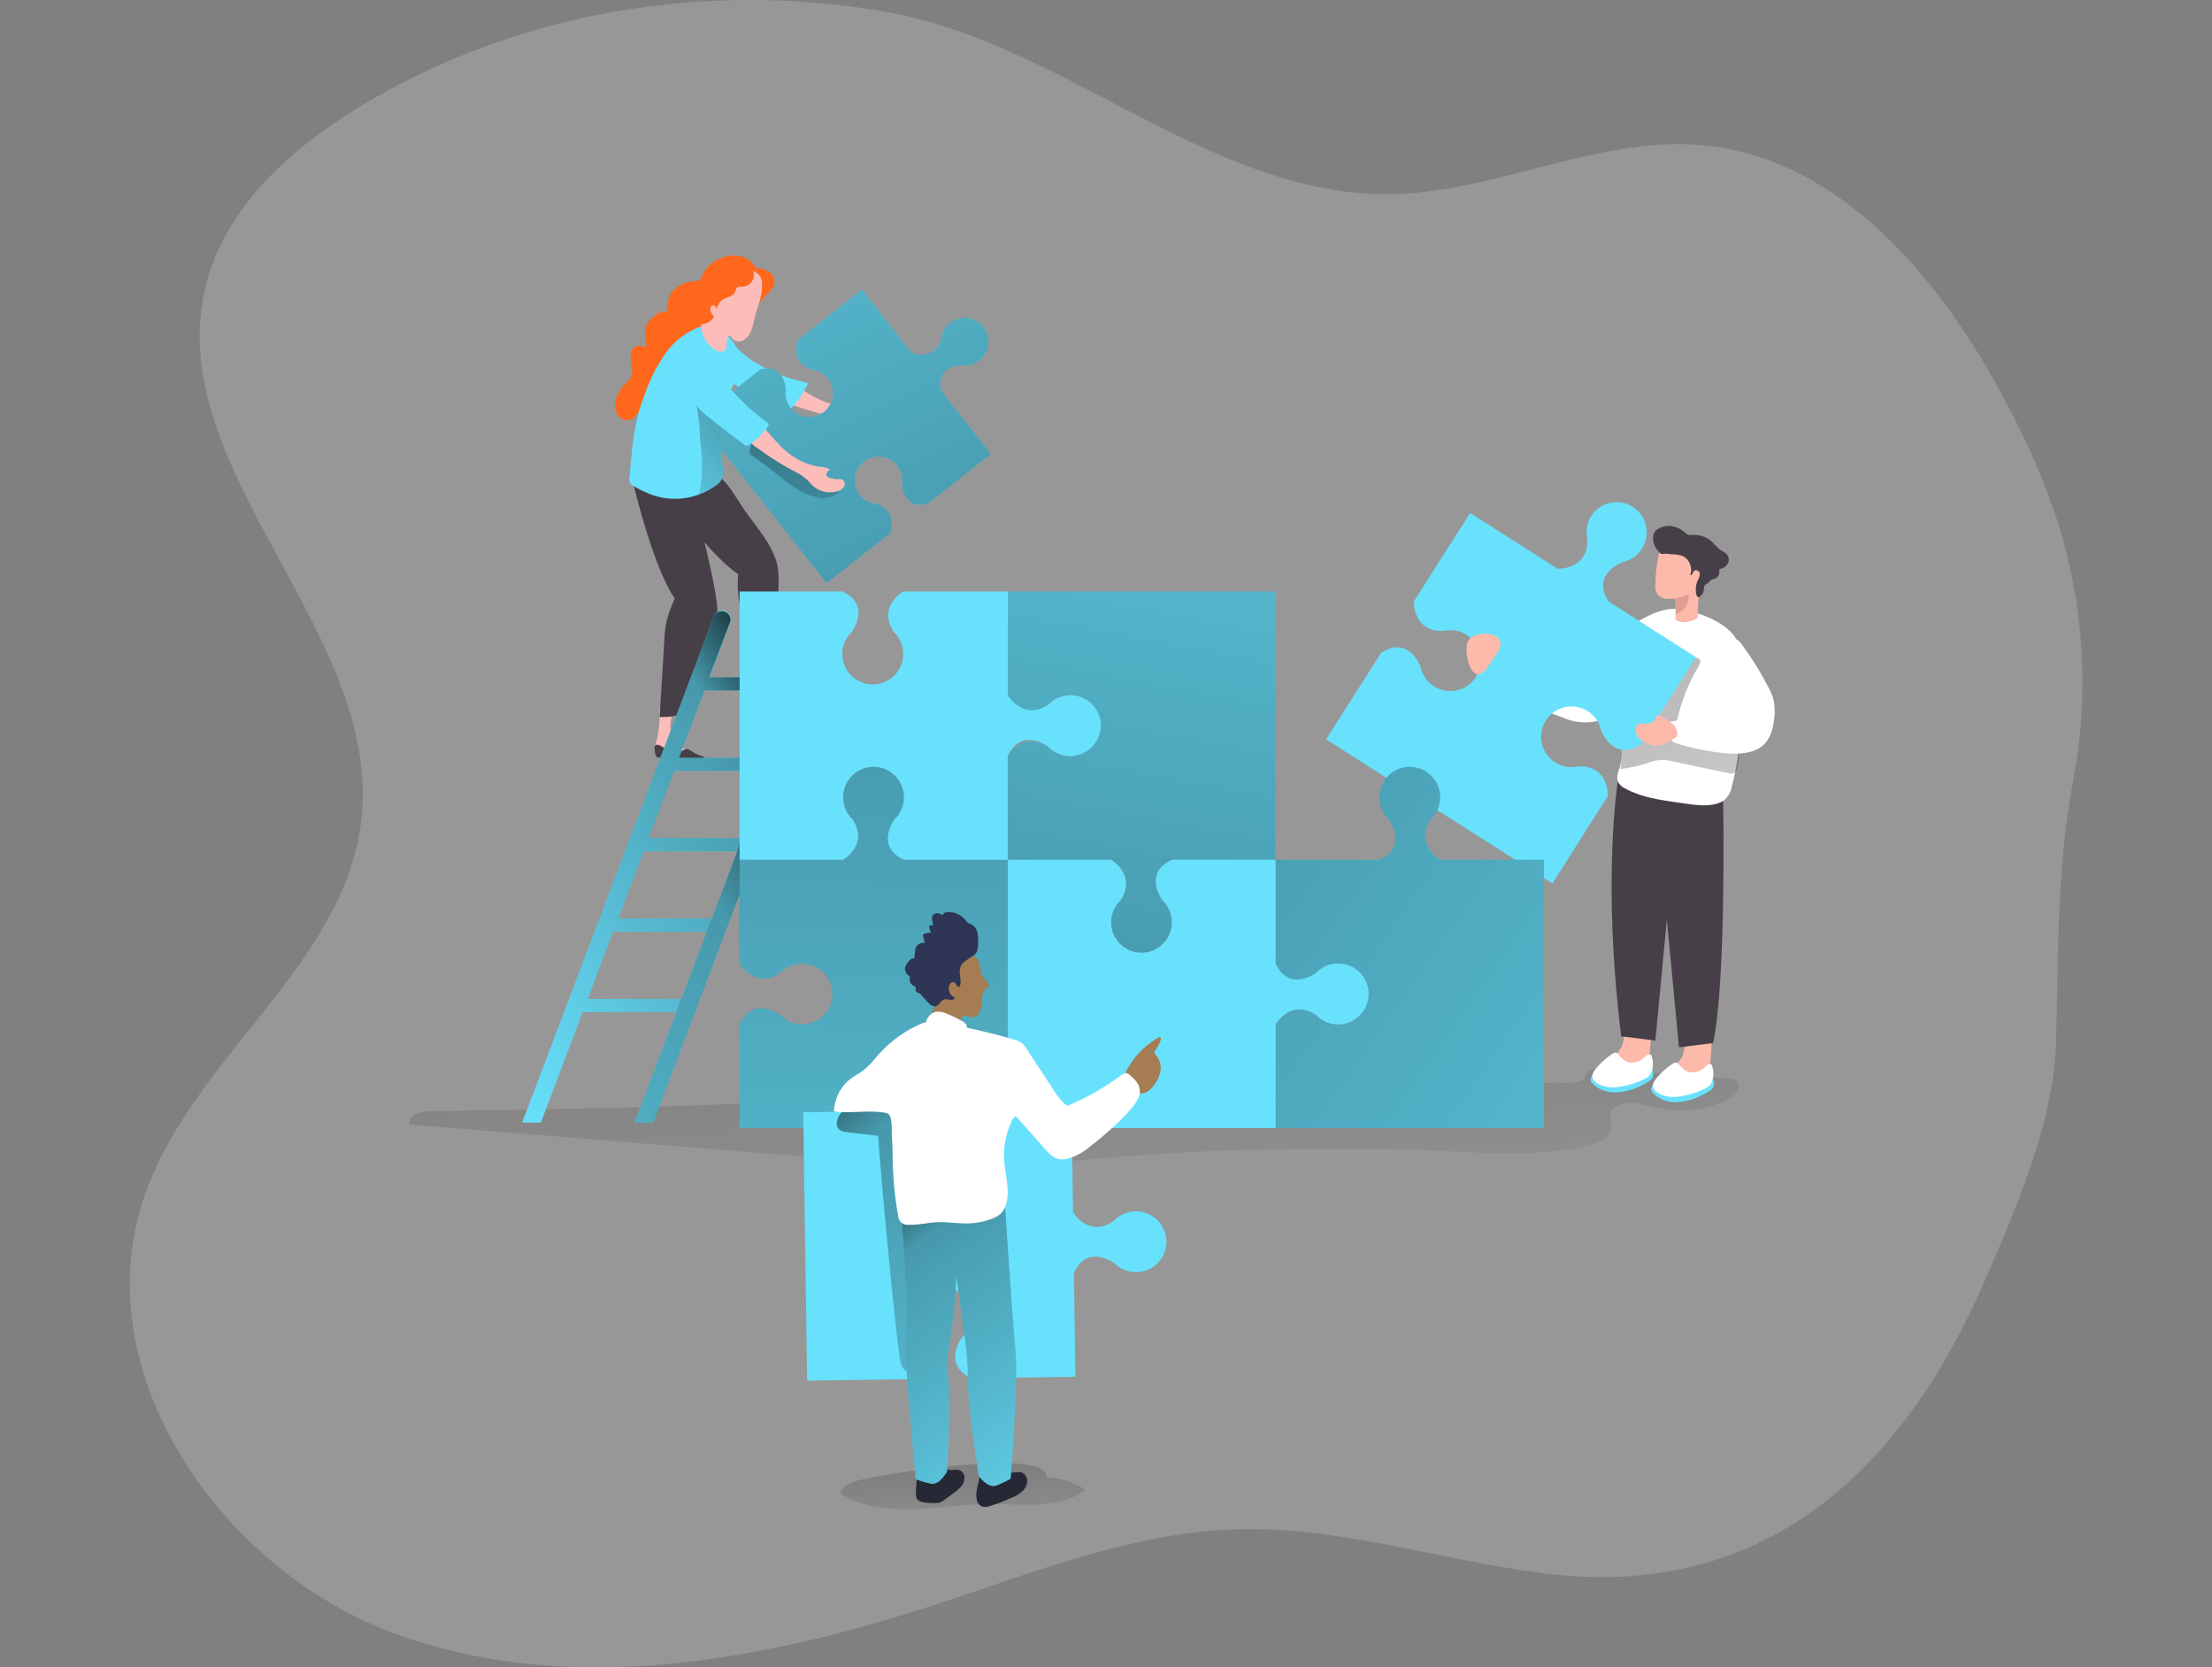 <svg width="406" height="306" viewBox="0 0 406 306" fill="none" xmlns="http://www.w3.org/2000/svg">
<rect x="0" y="0" width="406" height="306" fill="#808080" stroke="none"/>
<g clip-path="url(#clip0_74_140)">
<path opacity="0.18" d="M375.152 205.92C372.548 216.185 368.031 226.43 364.073 235.566C349.036 270.066 323.662 293.659 283.933 288.837C264.786 286.507 246.046 280.077 226.766 280.698C208.321 281.267 190.761 288.216 173.241 294.005C140.685 304.779 104.639 311.677 72.439 299.814C40.238 287.952 15.2 251.458 26.656 219.105C35.568 193.853 63.435 176.914 66.334 150.299C70.149 115.708 29.21 85.868 37.847 52.111C41.52 37.898 53.342 27.317 65.866 19.686C94.638 2.096 130.013 -3.713 163.067 2.269C194.505 7.915 220.662 34.388 252.343 35.609C272.773 36.382 292.428 24.773 312.776 26.686C337.946 29.118 356.402 51.409 368.173 73.801C371.962 80.792 375.132 88.101 377.645 95.645C382.536 111.018 383.529 127.366 380.534 143.218C377.482 159.496 377.848 174.757 377.38 191.452C377.175 196.342 376.428 201.194 375.152 205.92Z" fill="white"/>
<path d="M157.116 271.836C155.875 272.223 154.481 272.853 154.165 274.085C158.072 276.567 162.905 277.137 167.524 277.015C172.143 276.893 176.751 276.079 181.38 276.048C187.485 276.048 194.362 277.137 199.266 273.433C197.088 272.054 194.588 271.269 192.012 271.154C192.918 265.457 160.738 270.707 157.116 271.836Z" fill="url(#paint0_linear_74_140)"/>
<path d="M78.685 203.966C77.037 203.966 74.758 204.8 75.165 206.398L150.381 212.502C159.232 213.224 168.093 213.936 176.985 213.936C190.415 213.936 203.783 212.288 217.182 211.515C229.798 210.793 242.434 210.844 255.06 210.905C266.75 210.966 281.125 213.072 292.479 210.009C294.189 209.552 295.908 208.178 295.796 206.418C295.745 205.604 295.318 204.76 295.633 204.007C295.816 203.637 296.107 203.332 296.467 203.132C298.797 201.697 301.768 202.816 304.454 203.406C308.729 204.336 313.194 203.768 317.1 201.799C317.832 201.494 318.456 200.977 318.891 200.314C319.098 199.979 319.173 199.579 319.102 199.191C319.03 198.804 318.817 198.457 318.504 198.218C318.188 198.061 317.84 197.981 317.487 197.984L294.463 196.193C293.613 196.062 292.744 196.138 291.93 196.417C291.024 196.814 291.075 197.872 290.343 198.309C289.152 199.011 286.446 198.635 285.083 198.716C281.593 198.91 278.104 199.103 274.604 199.276C267.638 199.608 260.659 199.89 253.666 200.12C239.423 200.598 225.108 200.883 210.834 201.138C182.601 201.596 154.359 201.84 126.136 202.928C110.316 203.518 94.506 203.62 78.685 203.966Z" fill="url(#paint1_linear_74_140)"/>
<path d="M136.524 47.217C135.2 46.757 133.754 46.793 132.454 47.319C131.616 47.618 130.85 48.089 130.205 48.702C129.56 49.316 129.051 50.057 128.71 50.88C128.704 50.986 128.674 51.091 128.624 51.185C128.574 51.28 128.504 51.363 128.419 51.428C128.335 51.494 128.237 51.54 128.133 51.565C128.028 51.59 127.92 51.592 127.815 51.571C126.334 51.568 124.906 52.116 123.806 53.108C122.525 54.278 122.525 55.712 122.352 57.391C122.142 57.285 121.91 57.23 121.675 57.23C121.44 57.23 121.208 57.285 120.998 57.391C120.579 57.597 120.198 57.873 119.869 58.205C119.308 58.655 118.859 59.23 118.557 59.883C118.15 60.992 118.608 62.213 118.628 63.393C118.635 63.446 118.631 63.5 118.615 63.551C118.599 63.602 118.572 63.649 118.536 63.688C118.495 63.706 118.45 63.716 118.404 63.716C118.359 63.716 118.314 63.706 118.272 63.688C117.956 63.627 117.672 63.465 117.356 63.434C116.987 63.438 116.631 63.569 116.349 63.807C116.067 64.045 115.876 64.373 115.81 64.736C115.69 65.465 115.728 66.211 115.922 66.924C116.111 67.637 116.09 68.389 115.861 69.091C115.617 69.552 115.297 69.968 114.914 70.322C113.811 71.35 113.093 72.725 112.88 74.218C112.82 74.94 113.014 75.66 113.429 76.253C113.642 76.546 113.928 76.779 114.258 76.929C114.587 77.079 114.95 77.14 115.311 77.108C117 76.884 117.59 74.513 119.198 73.954C120.805 73.394 122.606 71.502 123.644 70.006C124.478 68.806 125.292 67.412 126.696 66.954C127.158 66.856 127.603 66.692 128.018 66.466C128.295 66.251 128.523 65.98 128.69 65.672C129.271 64.815 129.721 63.876 130.023 62.885C130.531 60.931 130.023 58.734 130.969 56.933C131.239 56.416 131.615 55.963 132.073 55.602C132.53 55.24 133.059 54.98 133.624 54.837C134.102 54.715 134.642 54.685 135.079 54.552C135.632 54.393 136.155 54.142 136.626 53.81C137.244 53.454 137.777 52.965 138.185 52.38C138.593 51.794 138.866 51.126 138.986 50.422C139.077 48.987 137.785 47.705 136.524 47.217Z" fill="#FF681C"/>
<path d="M140.685 49.628C141.193 49.825 141.615 50.196 141.874 50.675C142.133 51.154 142.213 51.71 142.099 52.243C141.925 52.674 141.665 53.065 141.336 53.393L139.495 55.427L138.732 52.599C138.653 52.068 138.39 51.582 137.989 51.226C137.727 51.076 137.431 50.997 137.129 50.997C136.828 50.997 136.531 51.076 136.269 51.226C135.73 51.5 135.252 51.928 134.774 52.243C134.642 52.324 134.459 52.416 134.316 52.334C134.174 52.253 134.153 51.958 134.225 51.755C135.099 49.333 138.447 48.662 140.685 49.628Z" fill="#FF681C"/>
<path d="M141.936 126.166C141.992 127.119 142.309 128.037 142.852 128.822C143.676 129.839 145.05 130.348 146.189 131.09C146.306 131.15 146.409 131.235 146.49 131.338C146.571 131.442 146.628 131.562 146.657 131.691C146.65 131.815 146.607 131.934 146.533 132.033C146.459 132.133 146.357 132.208 146.24 132.25C145.999 132.318 145.746 132.336 145.497 132.301C144.335 132.119 143.163 132.007 141.987 131.965C141.397 131.965 140.715 132.026 140.339 131.569C140.097 131.181 140.013 130.714 140.105 130.266C140.209 128.584 140.072 126.895 139.698 125.251C139.573 124.849 139.528 124.428 139.566 124.009C139.604 123.816 139.692 123.636 139.821 123.487C139.95 123.338 140.116 123.225 140.303 123.161C140.489 123.096 140.689 123.081 140.883 123.117C141.076 123.154 141.257 123.24 141.407 123.368C142.079 123.948 141.855 125.383 141.936 126.166Z" fill="#FCBDBA"/>
<path d="M123.115 132.464C122.977 133.407 123.096 134.371 123.461 135.252C124.061 136.462 125.312 137.185 126.279 138.141C126.383 138.221 126.468 138.324 126.527 138.442C126.585 138.561 126.615 138.691 126.614 138.823C126.584 138.943 126.519 139.05 126.426 139.132C126.334 139.214 126.218 139.266 126.096 139.281C125.848 139.306 125.597 139.275 125.363 139.189C124.258 138.785 123.13 138.446 121.985 138.172C121.405 138.07 120.724 137.968 120.449 137.459C120.282 137.034 120.282 136.562 120.449 136.137C120.891 134.506 121.096 132.82 121.06 131.131C121.018 130.713 121.06 130.292 121.182 129.89C121.258 129.708 121.381 129.55 121.538 129.43C121.694 129.311 121.88 129.234 122.075 129.208C122.271 129.183 122.469 129.209 122.652 129.284C122.834 129.358 122.994 129.48 123.115 129.636C123.695 130.317 123.186 131.681 123.115 132.464Z" fill="#FCBDBA"/>
<path d="M119.411 86.681C119.411 86.681 129.117 101.088 135.476 105.391C135.354 106.832 135.384 108.281 135.567 109.715C135.893 112.045 137.022 114.09 137.389 116.379L138.609 124.081C138.66 124.427 138.762 124.844 139.098 124.966C139.3 125.03 139.517 125.03 139.718 124.966L142.404 124.233C142.243 119.606 142.342 114.973 142.699 110.356C142.92 108.489 142.967 106.606 142.842 104.73C142.394 100.66 139.057 97.028 136.737 93.763C135.344 91.789 133.848 88.838 131.895 87.343C130.267 86.102 127.968 86.692 125.923 86.895C124.389 87.041 122.842 86.931 121.344 86.57C121.038 86.426 120.701 86.361 120.364 86.381C120.026 86.4 119.699 86.504 119.411 86.681Z" fill="#473F47"/>
<path d="M115.718 86.59C115.718 86.59 119.493 103.55 123.857 109.878C123.223 111.181 122.722 112.544 122.362 113.948C122.121 115.096 121.981 116.264 121.945 117.437L121.07 131.599C122.422 131.67 123.776 131.498 125.068 131.091L130.033 118.607C130.981 116.619 131.54 114.467 131.681 112.269C131.681 108.016 127.611 92.491 127.133 91.707C126.065 89.947 123.715 89.673 121.741 89.103C120.259 88.684 118.859 88.017 117.6 87.129C116.98 86.743 116.42 86.366 115.718 86.59Z" fill="#473F47"/>
<path d="M150.564 73.384C152.632 74.339 154.928 74.691 157.187 74.402C157.85 74.219 158.544 74.184 159.222 74.3C158.927 74.717 158.642 75.317 159.059 75.674C159.187 75.757 159.334 75.806 159.486 75.816C160.035 75.887 160.593 75.827 161.114 75.643C161.36 75.521 161.633 75.461 161.908 75.47C162.15 75.53 162.359 75.684 162.488 75.897C162.618 76.111 162.658 76.367 162.599 76.609C162.455 77.094 162.136 77.507 161.704 77.769C161.005 78.232 160.196 78.501 159.359 78.547C158.523 78.594 157.688 78.416 156.943 78.034C156.516 77.8 156.119 77.505 155.681 77.271C154.84 76.887 153.95 76.62 153.036 76.477C150.361 75.924 147.732 75.168 145.172 74.219C144.784 74.126 144.419 73.956 144.098 73.718C143.778 73.48 143.51 73.18 143.31 72.835C142.791 71.553 143.747 69.406 145.273 70.241C147.044 71.268 148.641 72.591 150.564 73.384Z" fill="#FCBDBA"/>
<path d="M137.928 66.079C140.949 68.054 144.319 69.436 147.858 70.149C148.01 70.149 148.193 70.251 148.234 70.403C148.25 70.507 148.225 70.613 148.163 70.698C147.44 72.153 146.527 73.504 145.446 74.717C145.33 74.871 145.181 74.996 145.009 75.083C144.84 75.133 144.663 75.147 144.488 75.126C144.313 75.106 144.144 75.049 143.991 74.961C141.706 74.046 139.467 73.028 137.277 71.909C135.327 71.054 133.59 69.779 132.19 68.175C131.491 67.343 131.078 66.309 131.01 65.225C131.01 64.024 132.108 61.867 133.624 62.457C134.306 62.722 134.906 63.566 135.425 64.044C136.217 64.773 137.053 65.453 137.928 66.079Z" fill="#68E1FD"/>
<path d="M137.928 66.079C140.949 68.054 144.319 69.436 147.858 70.149C148.01 70.149 148.193 70.251 148.234 70.403C148.25 70.507 148.225 70.613 148.163 70.698C147.44 72.153 146.527 73.504 145.446 74.717C145.33 74.871 145.181 74.996 145.009 75.083C144.84 75.133 144.663 75.147 144.488 75.126C144.313 75.106 144.144 75.049 143.991 74.961C141.706 74.046 139.467 73.028 137.277 71.909C135.327 71.054 133.59 69.779 132.19 68.175C131.491 67.343 131.078 66.309 131.01 65.225C131.01 64.024 132.108 61.867 133.624 62.457C134.306 62.722 134.906 63.566 135.425 64.044C136.217 64.773 137.053 65.453 137.928 66.079Z" fill="url(#paint2_linear_74_140)"/>
<path d="M180.516 60.016C181.059 60.701 181.384 61.534 181.447 62.407C181.51 63.279 181.309 64.151 180.869 64.907C180.43 65.664 179.773 66.27 178.984 66.648C178.195 67.026 177.311 67.157 176.446 67.025C176.446 67.025 171.634 67.137 172.723 71.675L181.879 83.334L170.22 92.491C165.682 93.579 165.57 88.767 165.57 88.767C165.695 87.903 165.557 87.022 165.176 86.237C164.795 85.452 164.186 84.799 163.43 84.363C162.674 83.927 161.805 83.728 160.934 83.791C160.064 83.855 159.232 84.177 158.547 84.718C157.862 85.258 157.355 85.992 157.09 86.824C156.826 87.655 156.818 88.547 157.065 89.384C157.313 90.221 157.806 90.964 158.481 91.518C159.155 92.072 159.981 92.411 160.85 92.491C164.99 93.854 163.383 97.883 163.383 97.883L151.724 107.039L128.029 76.955L139.576 67.799C144.114 66.71 144.225 71.522 144.225 71.522C144.117 72.236 144.188 72.965 144.432 73.644C144.676 74.323 145.084 74.931 145.621 75.413C146.158 75.896 146.806 76.237 147.507 76.407C148.209 76.576 148.941 76.569 149.639 76.385C150.337 76.202 150.978 75.847 151.505 75.355C152.032 74.862 152.428 74.246 152.658 73.562C152.888 72.878 152.945 72.147 152.822 71.436C152.7 70.725 152.403 70.055 151.958 69.487C151.586 69.021 151.125 68.634 150.6 68.351C150.076 68.068 149.499 67.894 148.905 67.839C144.805 66.486 146.413 62.417 146.413 62.417L158.184 53.128L167.341 64.797C167.341 64.797 171.41 66.405 172.733 62.264C172.82 61.397 173.165 60.576 173.723 59.907C174.281 59.237 175.027 58.75 175.864 58.508C176.701 58.266 177.592 58.281 178.421 58.549C179.25 58.818 179.979 59.329 180.516 60.016Z" fill="#68E1FD"/>
<path d="M180.516 60.016C181.059 60.701 181.384 61.534 181.447 62.407C181.51 63.279 181.309 64.151 180.869 64.907C180.43 65.664 179.773 66.27 178.984 66.648C178.195 67.026 177.311 67.157 176.446 67.025C176.446 67.025 171.634 67.137 172.723 71.675L181.879 83.334L170.22 92.491C165.682 93.579 165.57 88.767 165.57 88.767C165.695 87.903 165.557 87.022 165.176 86.237C164.795 85.452 164.186 84.799 163.43 84.363C162.674 83.927 161.805 83.728 160.934 83.791C160.064 83.855 159.232 84.177 158.547 84.718C157.862 85.258 157.355 85.992 157.09 86.824C156.826 87.655 156.818 88.547 157.065 89.384C157.313 90.221 157.806 90.964 158.481 91.518C159.155 92.072 159.981 92.411 160.85 92.491C164.99 93.854 163.383 97.883 163.383 97.883L151.724 107.039L128.029 76.955L139.576 67.799C144.114 66.71 144.225 71.522 144.225 71.522C144.117 72.236 144.188 72.965 144.432 73.644C144.676 74.323 145.084 74.931 145.621 75.413C146.158 75.896 146.806 76.237 147.507 76.407C148.209 76.576 148.941 76.569 149.639 76.385C150.337 76.202 150.978 75.847 151.505 75.355C152.032 74.862 152.428 74.246 152.658 73.562C152.888 72.878 152.945 72.147 152.822 71.436C152.7 70.725 152.403 70.055 151.958 69.487C151.586 69.021 151.125 68.634 150.6 68.351C150.076 68.068 149.499 67.894 148.905 67.839C144.805 66.486 146.413 62.417 146.413 62.417L158.184 53.128L167.341 64.797C167.341 64.797 171.41 66.405 172.733 62.264C172.82 61.397 173.165 60.576 173.723 59.907C174.281 59.237 175.027 58.75 175.864 58.508C176.701 58.266 177.592 58.281 178.421 58.549C179.25 58.818 179.979 59.329 180.516 60.016Z" fill="url(#paint3_linear_74_140)"/>
<path d="M141.987 86.549C144.48 88.584 147.074 90.772 150.126 91.301C150.714 91.432 151.321 91.445 151.913 91.338C152.506 91.232 153.071 91.008 153.575 90.68C153.749 90.576 153.891 90.426 153.985 90.247C154.078 90.067 154.12 89.865 154.104 89.663C153.992 89.164 153.382 88.991 152.883 88.9C150.552 88.581 148.313 87.777 146.311 86.539C145.569 86.014 144.865 85.436 144.205 84.81L139.25 80.394C139.19 80.321 139.114 80.261 139.028 80.221C138.941 80.18 138.847 80.16 138.752 80.16C138.548 80.16 138.426 80.394 138.335 80.577C138.028 81.202 137.795 81.861 137.643 82.541C137.49 83.284 137.643 83.385 138.284 83.813C139.566 84.681 140.8 85.593 141.987 86.549Z" fill="url(#paint4_linear_74_140)"/>
<path d="M144.287 82.826C146.011 84.334 148.127 85.322 150.391 85.674C151.064 85.683 151.727 85.84 152.334 86.132C151.917 86.447 151.469 86.987 151.785 87.404C151.886 87.52 152.016 87.608 152.161 87.658C152.668 87.874 153.218 87.972 153.769 87.943C154.041 87.901 154.319 87.922 154.582 88.004C154.689 88.066 154.782 88.148 154.856 88.246C154.931 88.344 154.985 88.456 155.016 88.575C155.047 88.694 155.055 88.819 155.038 88.94C155.021 89.062 154.98 89.18 154.918 89.286C154.653 89.717 154.229 90.027 153.738 90.151C152.939 90.403 152.087 90.436 151.271 90.246C150.455 90.056 149.705 89.651 149.099 89.072C148.743 88.726 148.448 88.33 148.081 87.994C147.381 87.39 146.601 86.886 145.762 86.498C143.349 85.216 141.036 83.754 138.843 82.124C138.497 81.927 138.195 81.663 137.953 81.346C137.712 81.03 137.537 80.668 137.439 80.282C137.297 78.898 138.813 77.098 140.054 78.339C141.499 79.804 142.669 81.483 144.287 82.826Z" fill="#FCBDBA"/>
<path d="M115.718 88.767C115.9 88.986 116.13 89.159 116.39 89.276C117.413 89.86 118.478 90.37 119.574 90.802C122.423 91.822 125.542 91.797 128.375 90.731C129.508 90.323 130.572 89.743 131.528 89.011C131.891 88.764 132.197 88.441 132.424 88.065C132.694 87.452 132.779 86.773 132.668 86.112C132.414 82.683 132.037 79.143 132.668 75.816C132.871 74.673 133.212 73.559 133.685 72.499C134.509 71.053 135.191 69.53 135.72 67.951C135.902 66.982 135.869 65.984 135.625 65.028C135.38 64.072 134.93 63.181 134.306 62.417C132.983 60.728 130.562 59.232 128.425 59.995C125.958 60.925 123.817 62.56 122.27 64.696C120.583 67.088 119.247 69.709 118.302 72.479C117.895 73.567 117.499 74.656 117.183 75.775C116.51 78.482 116.074 81.243 115.881 84.026C115.769 85.186 115.667 86.346 115.545 87.506C115.449 87.933 115.511 88.381 115.718 88.767Z" fill="#68E1FD"/>
<path d="M128.375 90.731C129.508 90.323 130.572 89.743 131.528 89.011C131.891 88.764 132.197 88.441 132.424 88.065C132.694 87.452 132.779 86.773 132.668 86.112C132.414 82.683 132.037 79.143 132.668 75.816C132.261 75.409 131.803 75.043 131.355 74.676C130.338 73.842 128.873 72.194 127.398 72.306C127.754 73.862 128.039 75.449 128.252 77.037C128.466 78.624 128.385 80.272 128.639 81.839C128.976 84.611 128.911 87.417 128.446 90.171C128.402 90.355 128.379 90.542 128.375 90.731Z" fill="url(#paint5_linear_74_140)"/>
<path d="M140.756 77.484C140.836 77.525 140.906 77.581 140.964 77.649C141.022 77.717 141.065 77.796 141.092 77.881C141.095 78.05 141.033 78.214 140.919 78.339C139.994 79.644 138.835 80.765 137.501 81.645C137.372 81.748 137.216 81.811 137.053 81.829C136.865 81.808 136.69 81.726 136.554 81.594C134.52 80.038 132.485 78.542 130.501 76.915C129.218 76.004 128.085 74.899 127.143 73.638C126.452 72.501 125.924 71.271 125.577 69.986C124.366 66.171 128.029 64.513 130.481 67.31C133.716 71.014 136.666 74.625 140.756 77.484Z" fill="#68E1FD"/>
<path d="M140.258 131.711C140.205 131.585 140.186 131.447 140.204 131.311C140.222 131.175 140.275 131.046 140.359 130.938C140.583 130.724 140.949 130.826 141.234 130.938C141.863 131.243 142.521 131.485 143.198 131.66C143.88 131.84 144.603 131.764 145.233 131.447C145.579 131.243 145.914 130.938 146.311 130.968C146.511 130.998 146.702 131.071 146.871 131.182C147.482 131.499 148.137 131.722 148.814 131.843C149.099 131.868 149.374 131.958 149.618 132.108C149.691 132.16 149.745 132.235 149.77 132.322C149.77 132.525 149.577 132.678 149.384 132.749C147.267 133.573 144.897 133.268 142.638 133.024C142.385 132.988 142.128 132.988 141.875 133.024C141.499 133.095 141.041 133.288 140.726 133.024C140.456 132.636 140.294 132.182 140.258 131.711Z" fill="#473F47"/>
<path d="M120.164 137.51C120.131 137.379 120.131 137.241 120.165 137.109C120.199 136.978 120.265 136.857 120.358 136.757C120.612 136.574 120.958 136.757 121.232 136.869C121.824 137.245 122.447 137.569 123.094 137.836C123.751 138.08 124.473 138.08 125.129 137.836C125.495 137.683 125.862 137.419 126.258 137.5C126.451 137.557 126.631 137.65 126.787 137.775C127.348 138.185 127.969 138.504 128.629 138.721C128.912 138.78 129.177 138.905 129.402 139.087C129.435 139.115 129.462 139.149 129.481 139.188C129.5 139.226 129.512 139.268 129.514 139.311C129.514 139.515 129.29 139.637 129.087 139.688C126.879 140.247 124.57 139.688 122.362 139.128C122.114 139.056 121.857 139.018 121.599 139.016C121.222 139.016 120.744 139.179 120.459 138.833C120.253 138.423 120.152 137.969 120.164 137.51Z" fill="#473F47"/>
<path d="M139.006 56.608C138.833 57.167 138.66 57.727 138.518 58.296C138.356 59.146 138.132 59.983 137.846 60.799C137.701 61.206 137.47 61.577 137.168 61.886C136.866 62.196 136.5 62.435 136.097 62.59C135.685 62.721 135.238 62.689 134.85 62.499C134.461 62.31 134.161 61.978 134.011 61.572C133.523 61.684 133.35 62.285 133.36 62.793C133.442 63.291 133.348 63.802 133.095 64.238C132.637 64.777 131.742 64.553 131.142 64.167C130.233 63.554 129.527 62.686 129.112 61.672C128.697 60.658 128.593 59.543 128.812 58.469C129.311 56.201 129.29 53.484 130.582 51.521C131.047 50.858 131.638 50.294 132.322 49.862C132.922 49.423 133.621 49.14 134.357 49.038C134.872 49.008 135.389 49.049 135.893 49.16C138.05 49.526 139.881 49.842 139.891 52.314C139.825 53.783 139.526 55.232 139.006 56.608Z" fill="#FCBDBA"/>
<path d="M136.351 52.609C136.015 52.609 135.629 52.528 135.333 52.731C135.038 52.935 135.018 53.393 134.835 53.749C134.479 54.41 133.573 54.502 132.892 54.847C132.479 55.068 132.135 55.399 131.898 55.803C131.661 56.207 131.54 56.668 131.549 57.137C131.562 56.837 131.488 56.54 131.335 56.282C131.294 56.221 131.242 56.169 131.18 56.129C131.119 56.089 131.049 56.062 130.977 56.049C130.905 56.037 130.83 56.039 130.759 56.056C130.688 56.074 130.621 56.105 130.562 56.15C130.47 56.258 130.417 56.394 130.409 56.536C130.382 56.827 130.429 57.12 130.546 57.387C130.664 57.654 130.848 57.886 131.081 58.062C130.87 58.499 130.538 58.865 130.125 59.12C129.712 59.374 129.236 59.505 128.751 59.497C128.445 59.504 128.146 59.403 127.907 59.212C127.756 59.057 127.644 58.869 127.581 58.663C127.001 57.035 127.886 55.295 128.1 53.576C128.12 52.969 128.219 52.367 128.395 51.785C128.584 51.374 128.842 50.999 129.158 50.676C130.108 49.536 131.365 48.692 132.78 48.245C134.143 47.868 136.849 48.062 137.918 49.14C138.16 49.449 138.313 49.818 138.361 50.207C138.408 50.597 138.347 50.992 138.186 51.349C138.024 51.707 137.768 52.014 137.444 52.236C137.121 52.458 136.743 52.587 136.351 52.609Z" fill="#FF681C"/>
<path d="M135.751 207.059V188.024C138.253 182.591 143.188 186.294 143.188 186.294C143.958 187.101 144.953 187.659 146.043 187.896C147.133 188.133 148.27 188.038 149.306 187.623C150.341 187.208 151.229 186.493 151.855 185.568C152.48 184.644 152.814 183.554 152.814 182.438C152.814 181.322 152.48 180.232 151.855 179.308C151.229 178.384 150.341 177.668 149.306 177.253C148.27 176.838 147.133 176.743 146.043 176.98C144.953 177.217 143.958 177.775 143.188 178.582C138.528 181.634 135.751 176.853 135.751 176.853V157.807H154.786C154.786 157.807 159.608 155.03 156.516 150.37C155.708 149.6 155.15 148.605 154.913 147.515C154.676 146.424 154.772 145.288 155.186 144.252C155.601 143.216 156.317 142.329 157.241 141.703C158.165 141.078 159.256 140.744 160.371 140.744C161.487 140.744 162.578 141.078 163.502 141.703C164.426 142.329 165.141 143.216 165.556 144.252C165.971 145.288 166.066 146.424 165.83 147.515C165.593 148.605 165.035 149.6 164.227 150.37C164.227 150.37 160.524 155.304 165.957 157.807H184.992V207.059H135.751Z" fill="url(#paint6_linear_74_140)"/>
<path d="M99.277 206.041H95.838L131.04 113.093C131.159 112.793 131.364 112.535 131.631 112.354C131.898 112.172 132.213 112.075 132.536 112.075C132.796 112.075 133.053 112.138 133.283 112.259C133.514 112.379 133.712 112.554 133.86 112.769C134.009 112.983 134.102 113.23 134.134 113.488C134.165 113.747 134.134 114.009 134.041 114.253L99.277 206.041Z" fill="#68E1FD"/>
<path d="M119.9 206.042H116.461L152.049 112.055H155.488L119.9 206.042Z" fill="#68E1FD"/>
<path d="M146.494 126.736H128.303L129.219 124.315H147.41L146.494 126.736Z" fill="#68E1FD"/>
<path d="M140.899 141.499H122.708L123.633 139.077H141.824L140.899 141.499Z" fill="#68E1FD"/>
<path d="M135.313 156.261H117.122L118.038 153.829H136.229L135.313 156.261Z" fill="#68E1FD"/>
<path d="M129.728 171.013H111.537L112.452 168.592H130.643L129.728 171.013Z" fill="#68E1FD"/>
<path d="M124.132 185.775H105.941L106.867 183.354H125.048L124.132 185.775Z" fill="#68E1FD"/>
<path d="M129.311 126.736L124.631 139.077H141.855L140.939 141.498H123.745L119.076 153.829H136.259L135.344 156.25H118.129L113.46 168.591H130.664L129.748 171.013H112.544L107.864 183.354H125.058L124.132 185.775H106.948L99.277 206.041H95.838L131.04 113.093C131.193 112.774 131.447 112.514 131.762 112.354C132.078 112.194 132.437 112.143 132.785 112.207C133.132 112.272 133.449 112.45 133.685 112.713C133.922 112.976 134.065 113.31 134.092 113.663C134.092 113.857 134.058 114.05 133.991 114.232L130.175 124.315H147.359L146.443 126.736H129.311Z" fill="url(#paint7_linear_74_140)"/>
<path d="M119.9 206.042H116.461L152.049 112.055H155.488L119.9 206.042Z" fill="url(#paint8_linear_74_140)"/>
<path d="M290.506 125.678C289.997 126.108 289.388 126.402 288.735 126.533C288.136 126.558 287.538 126.45 286.985 126.217L278.521 123.399C277.881 123.897 277.454 124.619 277.326 125.42C277.198 126.22 277.377 127.04 277.829 127.713C278.659 128.622 279.738 129.266 280.932 129.564L286.741 131.65C288.082 132.276 289.545 132.597 291.025 132.588C292.505 132.579 293.964 132.241 295.298 131.599C297.027 131.019 298.93 130.297 299.764 128.669C300.598 127.041 299.988 124.884 300.232 122.982C300.553 121.773 300.781 120.542 300.913 119.299C300.913 118.231 300.039 116.623 298.767 116.847C297.668 117.04 296.935 118.953 296.356 119.757C294.721 122.019 292.748 124.016 290.506 125.678Z" fill="white"/>
<path d="M277.463 122.921C277.374 122.692 277.239 122.484 277.066 122.311C276.98 122.223 276.871 122.163 276.752 122.138C276.632 122.113 276.508 122.123 276.394 122.168C276.283 122.236 276.194 122.335 276.136 122.452C276.079 122.569 276.055 122.7 276.069 122.829C276.077 122.875 276.076 122.922 276.065 122.968C276.055 123.013 276.035 123.056 276.008 123.094C275.947 123.155 275.835 123.094 275.743 123.094C274.787 122.911 273.81 122.768 272.834 122.667C272.729 122.646 272.62 122.653 272.52 122.689C272.419 122.725 272.33 122.788 272.262 122.87C272.194 122.953 272.15 123.052 272.134 123.158C272.118 123.264 272.132 123.372 272.172 123.47C272.278 123.794 272.44 124.097 272.65 124.366C273.149 125.18 273.332 126.248 274.126 126.777C274.611 127.061 275.175 127.178 275.733 127.113C276.293 127.113 276.842 126.98 277.402 127.011C277.772 127.09 278.157 127.047 278.5 126.889C278.629 126.793 278.73 126.666 278.796 126.52C278.862 126.374 278.89 126.214 278.877 126.055C278.818 125.552 278.64 125.071 278.358 124.651C278.043 124.101 277.748 123.511 277.463 122.921Z" fill="#FDB9A9"/>
<path d="M301.066 186.64C297.831 185.908 298.462 190.496 297.607 192.205C297.066 193.083 296.378 193.861 295.572 194.504C294.779 195.165 294.26 196.097 294.117 197.119C294.098 197.309 294.137 197.501 294.229 197.669C294.394 197.87 294.625 198.007 294.88 198.055C296.73 198.595 298.717 198.398 300.425 197.506C301.225 197.129 301.889 196.514 302.328 195.746C302.682 194.917 302.849 194.021 302.816 193.121C302.918 191.208 303.772 187.24 301.066 186.64Z" fill="#FDB9A9"/>
<path d="M298.197 196.102C298.197 196.102 288.98 196.498 292.886 199.388C296.793 202.277 302.623 198.686 303.192 198.024C303.762 197.363 303.294 196.234 303.294 196.234L298.197 196.102Z" fill="#68E1FD"/>
<path d="M302.785 197.373C301.972 198.391 297.638 199.724 295.715 199.581C293.792 199.439 292.072 198.564 292.266 197.312C292.459 196.061 295.837 193.182 296.478 193.192C297.119 193.202 297.617 194.677 298.899 194.983C299.472 195.078 300.059 195.025 300.606 194.829C301.153 194.633 301.64 194.301 302.022 193.863C302.137 193.711 302.299 193.6 302.484 193.551C302.668 193.501 302.864 193.514 303.04 193.589C303.308 194.193 303.425 194.853 303.381 195.512C303.336 196.172 303.132 196.811 302.785 197.373Z" fill="white"/>
<path d="M312.186 188.451C308.951 187.698 309.582 192.297 308.727 193.996C308.186 194.877 307.498 195.658 306.692 196.305C305.9 196.962 305.381 197.891 305.237 198.91C305.221 199.103 305.259 199.297 305.349 199.469C305.517 199.667 305.746 199.804 306 199.856C307.851 200.392 309.836 200.195 311.545 199.307C312.344 198.922 313.007 198.305 313.448 197.536C313.801 196.711 313.967 195.818 313.936 194.922C314.038 192.989 314.892 189.031 312.186 188.451Z" fill="#FDB9A9"/>
<path d="M309.317 197.872C309.317 197.872 300.1 198.258 304.006 201.168C307.913 204.078 313.743 200.456 314.312 199.795C314.882 199.133 314.414 198.004 314.414 198.004L309.317 197.872Z" fill="#68E1FD"/>
<path d="M313.906 199.123C313.092 200.141 308.758 201.484 306.835 201.341C304.912 201.199 303.192 200.324 303.386 199.072C303.579 197.821 306.957 194.942 307.598 195.003C308.239 195.064 308.737 196.488 310.019 196.783C310.591 196.881 311.178 196.83 311.725 196.635C312.272 196.441 312.76 196.11 313.142 195.674C313.256 195.52 313.418 195.409 313.603 195.359C313.788 195.309 313.984 195.323 314.16 195.4C314.418 195.996 314.529 196.645 314.485 197.292C314.441 197.94 314.242 198.568 313.906 199.123Z" fill="white"/>
<path d="M303.833 146.606L308.167 192.225L314.414 191.452C316.886 180.322 316.276 147.023 316.276 147.023L303.833 146.606Z" fill="#473F47"/>
<path d="M308.167 145.375L303.833 190.984L297.566 190.211C293.995 161.358 296.946 143.411 296.946 143.411L308.167 145.375Z" fill="#473F47"/>
<path d="M297.515 128.883C297.434 128.049 297.21 127.214 297.129 126.36C296.925 124.641 296.956 122.902 297.22 121.191C297.515 119.366 298.066 117.592 298.858 115.921C299.571 114.477 300.893 113.887 302.338 113.134C303.567 112.473 304.898 112.022 306.275 111.801C307.244 111.712 308.221 111.767 309.175 111.964C312.125 112.523 316.001 113.998 318.016 116.369C319.532 118.109 319.705 120.611 319.755 122.921C319.817 126.105 319.756 129.29 319.552 132.474C319.552 132.932 319.501 133.39 319.46 133.858C319.296 137.401 318.761 140.916 317.863 144.347C317.695 145.419 317.114 146.383 316.246 147.033C313.936 148.376 310.416 147.633 307.923 147.287C304.617 146.819 301.229 146.331 298.299 144.724C297.691 144.463 297.199 143.989 296.915 143.391C296.769 142.638 296.865 141.858 297.19 141.163C298.207 137.907 297.414 134.478 297.414 131.152C297.414 130.551 297.485 129.941 297.485 129.33C297.515 129.188 297.515 129.035 297.515 128.883Z" fill="white"/>
<path d="M307.893 134.773C308.677 135.261 309.542 135.606 310.446 135.791C313.142 136.574 315.91 136.991 318.586 137.826C318.768 137.861 318.936 137.945 319.074 138.07C319.183 138.239 319.233 138.439 319.216 138.639C319.229 139.423 319.112 140.203 318.87 140.949C318.792 141.321 318.578 141.651 318.27 141.875C317.879 142.017 317.45 142.017 317.059 141.875L306.977 139.738C306.256 139.554 305.514 139.465 304.769 139.474C303.888 139.576 303.022 139.792 302.195 140.115C300.649 140.61 299.058 140.951 297.444 141.132C297.53 139.208 297.765 137.293 298.146 135.404C298.294 134.846 298.506 134.307 298.777 133.797C299.102 133.293 299.485 132.829 299.916 132.413C301.544 130.714 302.674 128.588 304.322 126.889C305.187 125.993 306.265 125.424 307.028 124.467C307.333 124.081 309.978 120.754 309.724 120.398C310.233 121.028 311.494 120.398 311.952 121.049C312.237 121.456 311.952 122.005 311.688 122.422C309.738 125.687 308.378 129.268 307.669 133.003C307.465 133.868 307.16 134.173 307.893 134.773Z" fill="url(#paint9_linear_74_140)"/>
<path d="M299.672 93.01C300.608 93.611 301.342 94.477 301.782 95.498C302.222 96.519 302.348 97.648 302.142 98.741C301.937 99.833 301.41 100.84 300.629 101.631C299.849 102.423 298.849 102.963 297.76 103.184C297.76 103.184 291.981 105.361 295.226 110.387L311.281 120.611L301.107 136.666C296.081 139.911 293.904 134.132 293.904 134.132C293.685 133.041 293.145 132.041 292.353 131.259C291.561 130.478 290.553 129.951 289.459 129.748C288.365 129.544 287.235 129.672 286.215 130.115C285.194 130.559 284.33 131.298 283.733 132.237C283.135 133.176 282.833 134.272 282.864 135.384C282.895 136.496 283.258 137.574 283.907 138.478C284.555 139.382 285.46 140.072 286.503 140.458C287.547 140.843 288.682 140.908 289.763 140.644C295.359 140.532 295.114 146.097 295.114 146.097L284.94 162.151L243.39 135.699L253.513 119.787C258.539 116.552 260.716 122.321 260.716 122.321C260.932 123.416 261.471 124.421 262.263 125.207C263.055 125.993 264.065 126.524 265.162 126.731C266.258 126.937 267.392 126.811 268.416 126.368C269.44 125.924 270.308 125.184 270.908 124.243C271.507 123.301 271.811 122.202 271.78 121.086C271.749 119.971 271.384 118.89 270.733 117.983C270.082 117.077 269.174 116.386 268.127 116.001C267.08 115.615 265.941 115.552 264.857 115.819C259.262 115.931 259.516 110.366 259.516 110.366L269.832 94.149L285.897 104.384C285.897 104.384 291.462 104.628 291.35 99.033C291.172 98.298 291.144 97.534 291.266 96.788C291.388 96.042 291.659 95.328 292.062 94.688C292.864 93.474 294.106 92.62 295.527 92.306C296.948 91.993 298.434 92.245 299.672 93.01Z" fill="#68E1FD"/>
<path d="M324.446 125.902C324.862 126.628 325.203 127.395 325.463 128.191C325.792 129.586 325.826 131.034 325.565 132.444C325.442 133.825 324.946 135.147 324.13 136.269C322.411 138.304 319.338 138.497 316.673 138.243C313.647 137.964 310.659 137.363 307.76 136.452C307.491 136.392 307.238 136.274 307.018 136.106C306.783 135.84 306.622 135.518 306.55 135.17C306.328 134.327 306.181 133.466 306.112 132.596C309.165 131.721 312.542 132.434 315.727 131.966C315.944 131.965 316.157 131.912 316.35 131.812C316.542 131.712 316.708 131.567 316.834 131.39C316.959 131.213 317.04 131.008 317.071 130.793C317.101 130.579 317.08 130.36 317.009 130.155C316.856 128.364 315.747 126.797 315.228 125.068C314.72 123.403 314.763 121.619 315.35 119.981C315.525 119.403 315.823 118.871 316.224 118.419C316.624 117.968 317.117 117.609 317.67 117.366C318.942 116.949 319.43 117.946 320.132 118.882C321.748 121.108 323.19 123.455 324.446 125.902Z" fill="white"/>
<path d="M304.841 131.457C304.721 131.359 304.577 131.296 304.423 131.274C304.306 131.286 304.195 131.329 304.1 131.399C304.005 131.469 303.931 131.562 303.884 131.67C303.795 131.89 303.693 132.104 303.579 132.311C303.426 132.481 303.237 132.614 303.026 132.7C302.814 132.787 302.586 132.824 302.358 132.81C301.902 132.764 301.441 132.764 300.985 132.81C300.816 132.845 300.658 132.922 300.527 133.034C300.402 133.156 300.314 133.311 300.273 133.481C300.195 133.827 300.205 134.187 300.301 134.528C300.396 134.868 300.576 135.18 300.822 135.435C301.319 135.938 301.929 136.315 302.602 136.534C303.289 136.837 304.051 136.929 304.79 136.798C305.195 136.68 305.583 136.505 305.939 136.279L307.425 135.455C307.549 135.397 307.659 135.313 307.75 135.211C308.076 134.804 307.628 133.583 307.333 133.176C306.591 132.485 305.751 131.905 304.841 131.457Z" fill="#FDB9A9"/>
<path d="M303.844 107.182C303.844 106.307 303.915 105.422 304.006 104.567C304.098 103.713 304.21 103.041 304.352 102.288C304.362 102.066 304.42 101.847 304.521 101.649C304.623 101.45 304.767 101.276 304.942 101.139C306.118 100.437 307.47 100.084 308.839 100.121C309.357 100.085 309.876 100.156 310.365 100.332C310.854 100.507 311.301 100.782 311.677 101.139C312.137 101.723 312.41 102.432 312.461 103.173C312.508 105.099 312.317 107.023 311.891 108.901C311.676 110.376 311.598 111.868 311.657 113.358C310.936 113.837 310.108 114.13 309.246 114.212C308.845 114.208 308.447 114.143 308.066 114.019C307.854 113.971 307.666 113.848 307.537 113.673C307.491 113.51 307.491 113.337 307.537 113.174C307.547 113.019 307.547 112.862 307.537 112.706C307.596 111.835 307.579 110.96 307.486 110.092C307.488 110.054 307.481 110.016 307.467 109.981C307.453 109.946 307.432 109.914 307.404 109.888C307.349 109.868 307.287 109.868 307.231 109.888H306.987C306.554 109.934 306.118 109.934 305.685 109.888C305.164 109.837 304.68 109.599 304.322 109.217C303.908 108.624 303.737 107.896 303.844 107.182Z" fill="#FDB9A9"/>
<path d="M305.654 101.607C305.349 101.607 305.075 101.769 304.81 101.607C304.533 101.377 304.29 101.11 304.088 100.813C303.602 100.168 303.363 99.37 303.416 98.565C303.435 98.2 303.555 97.848 303.762 97.547C303.988 97.274 304.278 97.061 304.607 96.927C305.238 96.616 305.94 96.479 306.641 96.53C307.658 96.662 308.606 97.115 309.348 97.822C309.504 97.985 309.695 98.11 309.907 98.188C310.102 98.229 310.303 98.229 310.497 98.188C311.785 98.08 313.064 98.474 314.068 99.287C314.638 99.785 315.086 100.427 315.676 100.864C316.266 101.301 316.846 101.464 317.151 102.024C317.279 102.284 317.33 102.575 317.299 102.863C317.269 103.151 317.157 103.424 316.978 103.652C316.599 104.098 316.078 104.4 315.503 104.506C315.566 104.672 315.596 104.848 315.59 105.025C315.584 105.202 315.543 105.377 315.469 105.538C315.395 105.699 315.29 105.843 315.16 105.963C315.029 106.083 314.876 106.176 314.709 106.236C314.474 106.272 314.247 106.347 314.038 106.46C313.895 106.572 313.834 106.744 313.692 106.856C313.356 107.131 312.919 107.223 312.776 107.691C312.734 107.888 312.717 108.089 312.725 108.291C312.701 108.589 312.579 108.872 312.379 109.095C312.247 109.237 312.013 109.593 311.82 109.634C311.627 109.675 311.454 109.441 311.393 109.237C311.154 108.374 311.215 107.456 311.566 106.633C311.817 106.235 311.964 105.78 311.993 105.31C311.993 104.842 311.321 104.476 310.975 104.75C310.63 105.025 310.609 105.686 310.243 105.554C310.47 104.897 310.453 104.179 310.196 103.533C309.938 102.887 309.456 102.355 308.839 102.034C308.154 101.824 307.439 101.725 306.723 101.739C306.388 101.668 306.047 101.631 305.705 101.627L305.654 101.607Z" fill="#473F47"/>
<path d="M306.987 109.908C307.998 109.716 308.986 109.423 309.938 109.033C310.023 109.835 309.831 110.642 309.391 111.318C308.952 111.995 308.294 112.499 307.526 112.747C307.603 111.877 307.603 111.002 307.526 110.132C307.525 110.057 307.496 109.984 307.445 109.929C307.389 109.909 307.328 109.909 307.272 109.929H307.038L306.987 109.908Z" fill="#DE9F93"/>
<path d="M275.133 117.223C275.287 117.445 275.387 117.699 275.424 117.966C275.461 118.233 275.435 118.505 275.347 118.76C275.17 119.269 274.912 119.747 274.583 120.174L272.986 122.534C272.569 123.145 271.969 123.836 271.267 123.775C269.517 123.653 268.744 119.116 269.395 117.773C270.148 116.094 273.983 115.789 275.133 117.223Z" fill="#FDB9A9"/>
<path d="M283.374 157.807V207.059H234.132V188.013C234.132 188.013 236.91 183.191 241.569 186.284C242.34 187.091 243.334 187.649 244.424 187.886C245.515 188.123 246.651 188.028 247.687 187.613C248.723 187.198 249.611 186.482 250.236 185.558C250.861 184.634 251.196 183.544 251.196 182.428C251.196 181.312 250.861 180.222 250.236 179.298C249.611 178.374 248.723 177.658 247.687 177.243C246.651 176.828 245.515 176.733 244.424 176.97C243.334 177.207 242.34 177.765 241.569 178.572C241.569 178.572 236.635 182.275 234.132 176.843V157.807H253.167C258.6 155.304 254.897 150.37 254.897 150.37C254.09 149.6 253.532 148.605 253.295 147.515C253.058 146.424 253.153 145.288 253.568 144.252C253.983 143.216 254.698 142.329 255.623 141.703C256.547 141.078 257.637 140.744 258.753 140.744C259.869 140.744 260.959 141.078 261.883 141.703C262.807 142.329 263.523 143.216 263.938 144.252C264.353 145.288 264.448 146.424 264.211 147.515C263.974 148.605 263.416 149.6 262.609 150.37C259.557 155.03 264.338 157.807 264.338 157.807H283.374Z" fill="#68E1FD"/>
<path d="M283.374 157.807V207.059H234.132V188.013C234.132 188.013 236.91 183.191 241.569 186.284C242.34 187.091 243.334 187.649 244.424 187.886C245.515 188.123 246.651 188.028 247.687 187.613C248.723 187.198 249.611 186.482 250.236 185.558C250.861 184.634 251.196 183.544 251.196 182.428C251.196 181.312 250.861 180.222 250.236 179.298C249.611 178.374 248.723 177.658 247.687 177.243C246.651 176.828 245.515 176.733 244.424 176.97C243.334 177.207 242.34 177.765 241.569 178.572C241.569 178.572 236.635 182.275 234.132 176.843V157.807H253.167C258.6 155.304 254.897 150.37 254.897 150.37C254.09 149.6 253.532 148.605 253.295 147.515C253.058 146.424 253.153 145.288 253.568 144.252C253.983 143.216 254.698 142.329 255.623 141.703C256.547 141.078 257.637 140.744 258.753 140.744C259.869 140.744 260.959 141.078 261.883 141.703C262.807 142.329 263.523 143.216 263.938 144.252C264.353 145.288 264.448 146.424 264.211 147.515C263.974 148.605 263.416 149.6 262.609 150.37C259.557 155.03 264.338 157.807 264.338 157.807H283.374Z" fill="url(#paint10_linear_74_140)"/>
<path d="M201.962 133.176C201.959 134.292 201.622 135.38 200.996 136.303C200.369 137.226 199.481 137.94 198.446 138.355C197.41 138.769 196.275 138.864 195.184 138.629C194.094 138.393 193.099 137.837 192.328 137.032C187.668 133.98 184.891 138.762 184.891 138.762V157.807H234.132V108.555H184.891V127.591C187.393 133.024 192.328 129.32 192.328 129.32C193.099 128.515 194.094 127.959 195.184 127.724C196.275 127.488 197.41 127.583 198.446 127.998C199.481 128.412 200.369 129.127 200.996 130.049C201.622 130.972 201.959 132.061 201.962 133.176Z" fill="#68E1FD"/>
<path d="M205.655 165.244C204.848 166.015 204.29 167.009 204.053 168.099C203.816 169.19 203.911 170.326 204.326 171.362C204.741 172.398 205.457 173.286 206.381 173.911C207.305 174.536 208.395 174.871 209.511 174.871C210.627 174.871 211.717 174.536 212.642 173.911C213.566 173.286 214.281 172.398 214.696 171.362C215.111 170.326 215.206 169.19 214.969 168.099C214.733 167.009 214.174 166.015 213.367 165.244C213.367 165.244 209.664 160.31 215.097 157.807H203.916C203.916 157.807 208.748 160.585 205.655 165.244Z" fill="#68E1FD"/>
<path d="M184.891 108.555V127.591C187.393 133.024 192.328 129.32 192.328 129.32C193.098 128.513 194.092 127.955 195.183 127.718C196.273 127.481 197.41 127.576 198.445 127.991C199.481 128.406 200.369 129.122 200.994 130.046C201.62 130.97 201.954 132.06 201.954 133.176C201.954 134.292 201.62 135.382 200.994 136.306C200.369 137.231 199.481 137.946 198.445 138.361C197.41 138.776 196.273 138.871 195.183 138.634C194.092 138.397 193.098 137.839 192.328 137.032C187.668 133.98 184.891 138.762 184.891 138.762V157.807H203.916C203.916 157.807 208.738 160.585 205.645 165.244C204.838 166.015 204.28 167.009 204.043 168.1C203.806 169.19 203.901 170.326 204.316 171.362C204.731 172.398 205.447 173.286 206.371 173.911C207.295 174.537 208.385 174.871 209.501 174.871C210.617 174.871 211.707 174.537 212.631 173.911C213.556 173.286 214.271 172.398 214.686 171.362C215.101 170.326 215.196 169.19 214.959 168.1C214.722 167.009 214.164 166.015 213.357 165.244C213.357 165.244 209.654 160.31 215.087 157.807H234.132V108.555H184.891Z" fill="url(#paint11_linear_74_140)"/>
<path d="M184.891 157.807V207.059H234.132V188.013C234.132 188.013 236.91 183.191 241.569 186.284C242.34 187.091 243.334 187.649 244.424 187.886C245.515 188.123 246.651 188.028 247.687 187.613C248.723 187.198 249.611 186.482 250.236 185.558C250.861 184.634 251.196 183.544 251.196 182.428C251.196 181.312 250.861 180.222 250.236 179.298C249.611 178.374 248.723 177.658 247.687 177.243C246.651 176.828 245.515 176.733 244.424 176.97C243.334 177.207 242.34 177.765 241.569 178.572C241.569 178.572 236.635 182.275 234.132 176.842V157.807H215.107C209.674 160.31 213.377 165.244 213.377 165.244C214.185 166.015 214.743 167.009 214.98 168.099C215.217 169.19 215.121 170.326 214.706 171.362C214.292 172.398 213.576 173.286 212.652 173.911C211.728 174.536 210.637 174.871 209.521 174.871C208.406 174.871 207.315 174.536 206.391 173.911C205.467 173.286 204.751 172.398 204.336 171.362C203.922 170.326 203.826 169.19 204.063 168.099C204.3 167.009 204.858 166.015 205.666 165.244C208.718 160.585 203.936 157.807 203.936 157.807H184.891Z" fill="#68E1FD"/>
<path d="M135.751 207.059V188.024C138.253 182.591 143.188 186.294 143.188 186.294C143.958 187.101 144.953 187.659 146.043 187.896C147.133 188.133 148.27 188.038 149.306 187.623C150.341 187.208 151.229 186.493 151.855 185.568C152.48 184.644 152.814 183.554 152.814 182.438C152.814 181.322 152.48 180.232 151.855 179.308C151.229 178.384 150.341 177.668 149.306 177.253C148.27 176.838 147.133 176.743 146.043 176.98C144.953 177.217 143.958 177.775 143.188 178.582C138.528 181.634 135.751 176.853 135.751 176.853V157.807H154.786C154.786 157.807 159.608 155.03 156.516 150.37C155.708 149.6 155.15 148.605 154.913 147.515C154.676 146.424 154.772 145.288 155.186 144.252C155.601 143.216 156.317 142.329 157.241 141.703C158.165 141.078 159.256 140.744 160.371 140.744C161.487 140.744 162.578 141.078 163.502 141.703C164.426 142.329 165.141 143.216 165.556 144.252C165.971 145.288 166.066 146.424 165.83 147.515C165.593 148.605 165.035 149.6 164.227 150.37C164.227 150.37 160.524 155.304 165.957 157.807H184.992V207.059H135.751Z" fill="#68E1FD"/>
<path d="M135.751 207.059V188.024C138.253 182.591 143.188 186.294 143.188 186.294C143.958 187.101 144.953 187.659 146.043 187.896C147.133 188.133 148.27 188.038 149.306 187.623C150.341 187.208 151.229 186.493 151.855 185.568C152.48 184.644 152.814 183.554 152.814 182.438C152.814 181.322 152.48 180.232 151.855 179.308C151.229 178.384 150.341 177.668 149.306 177.253C148.27 176.838 147.133 176.743 146.043 176.98C144.953 177.217 143.958 177.775 143.188 178.582C138.528 181.634 135.751 176.853 135.751 176.853V157.807H154.786C154.786 157.807 159.608 155.03 156.516 150.37C155.708 149.6 155.15 148.605 154.913 147.515C154.676 146.424 154.772 145.288 155.186 144.252C155.601 143.216 156.317 142.329 157.241 141.703C158.165 141.078 159.256 140.744 160.371 140.744C161.487 140.744 162.578 141.078 163.502 141.703C164.426 142.329 165.141 143.216 165.556 144.252C165.971 145.288 166.066 146.424 165.83 147.515C165.593 148.605 165.035 149.6 164.227 150.37C164.227 150.37 160.524 155.304 165.957 157.807H184.992V207.059H135.751Z" fill="url(#paint12_linear_74_140)"/>
<path d="M202.023 133.186C202.02 134.302 201.683 135.391 201.057 136.313C200.43 137.236 199.542 137.95 198.507 138.365C197.471 138.779 196.336 138.875 195.246 138.639C194.155 138.403 193.161 137.847 192.389 137.042C192.389 137.042 187.454 133.339 184.952 138.772V157.807H165.916C160.483 155.304 164.187 150.37 164.187 150.37C164.994 149.6 165.552 148.605 165.789 147.515C166.026 146.424 165.931 145.288 165.516 144.252C165.101 143.216 164.385 142.329 163.461 141.703C162.537 141.078 161.447 140.744 160.331 140.744C159.215 140.744 158.125 141.078 157.2 141.703C156.276 142.329 155.561 143.216 155.146 144.252C154.731 145.288 154.636 146.424 154.873 147.515C155.109 148.605 155.668 149.6 156.475 150.37C159.527 155.03 154.745 157.807 154.745 157.807H135.751V108.555H154.603C160.036 111.058 156.332 115.993 156.332 115.993C155.525 116.763 154.967 117.757 154.73 118.848C154.493 119.938 154.588 121.075 155.003 122.11C155.418 123.146 156.134 124.034 157.058 124.659C157.982 125.285 159.072 125.619 160.188 125.619C161.304 125.619 162.394 125.285 163.319 124.659C164.243 124.034 164.958 123.146 165.373 122.11C165.788 121.075 165.883 119.938 165.646 118.848C165.41 117.757 164.851 116.763 164.044 115.993C160.992 111.333 165.774 108.555 165.774 108.555H184.992V127.601C184.992 127.601 187.77 132.423 192.429 129.33C193.201 128.525 194.196 127.969 195.286 127.734C196.376 127.498 197.512 127.594 198.548 128.008C199.583 128.422 200.471 129.137 201.098 130.06C201.724 130.982 202.061 132.071 202.064 133.186H202.023Z" fill="#68E1FD"/>
<path d="M214.09 227.824C214.107 228.941 213.79 230.037 213.178 230.972C212.566 231.906 211.688 232.636 210.657 233.066C209.627 233.497 208.49 233.609 207.396 233.387C206.301 233.165 205.298 232.62 204.516 231.822C204.516 231.822 199.531 228.19 197.109 233.654L197.384 252.689L178.349 252.964C172.875 250.542 176.507 245.557 176.507 245.557C177.3 244.776 177.84 243.775 178.059 242.684C178.278 241.593 178.166 240.461 177.736 239.434C177.306 238.408 176.579 237.533 175.648 236.923C174.717 236.313 173.625 235.996 172.512 236.012C171.399 236.028 170.317 236.377 169.404 237.014C168.491 237.65 167.789 238.546 167.39 239.584C166.99 240.623 166.91 241.758 167.161 242.842C167.411 243.926 167.981 244.911 168.795 245.669C171.959 250.278 167.178 253.126 167.178 253.126L148.142 253.401L147.43 204.149L166.282 203.885C171.756 206.306 168.124 211.291 168.124 211.291C167.331 212.073 166.791 213.073 166.572 214.165C166.353 215.256 166.466 216.388 166.895 217.414C167.325 218.441 168.052 219.315 168.983 219.925C169.914 220.535 171.006 220.852 172.119 220.836C173.232 220.82 174.314 220.471 175.227 219.835C176.14 219.198 176.842 218.303 177.241 217.264C177.641 216.225 177.721 215.091 177.47 214.006C177.22 212.922 176.651 211.937 175.836 211.179C172.672 206.571 177.453 203.722 177.453 203.722L196.672 203.447L196.947 222.493C196.947 222.493 199.795 227.275 204.404 224.11C204.927 223.553 205.556 223.107 206.256 222.799C206.955 222.492 207.71 222.329 208.474 222.32C209.947 222.309 211.365 222.882 212.417 223.913C213.47 224.945 214.071 226.351 214.09 227.824Z" fill="#68E1FD"/>
<path d="M154.328 204.332C153.646 205.085 153.117 206.744 154.196 207.446C154.582 207.654 155.009 207.772 155.447 207.791L161.206 208.493C161.033 208.493 164.044 242.423 165.224 249.637C165.367 250.491 165.723 251.559 166.588 251.671C166.847 251.656 167.099 251.58 167.323 251.449C167.548 251.318 167.738 251.136 167.88 250.919C168.711 249.616 169.185 248.118 169.253 246.574C170.684 235.499 171.363 224.34 171.288 213.173C171.288 210.966 171.207 208.656 170.108 206.733C169.433 205.687 168.548 204.793 167.51 204.106C166.471 203.42 165.302 202.956 164.075 202.745C160.789 202.002 156.719 201.667 154.328 204.332Z" fill="url(#paint13_linear_74_140)"/>
<path d="M168.185 274.756V274.888C168.429 275.509 169.202 275.712 169.853 275.794C170.468 275.861 171.087 275.888 171.705 275.875C172.002 275.886 172.298 275.845 172.58 275.753C172.839 275.639 173.082 275.492 173.302 275.316L175.083 273.993C175.583 273.648 176.041 273.245 176.446 272.792C176.847 272.327 177.058 271.728 177.036 271.114C177.015 270.81 176.901 270.521 176.71 270.284C176.519 270.048 176.26 269.876 175.968 269.791C175.596 269.746 175.221 269.746 174.849 269.791C174.436 269.844 174.016 269.776 173.64 269.596C173.265 269.415 172.949 269.13 172.733 268.774C172.659 268.442 172.481 268.142 172.224 267.919C171.965 267.793 171.671 267.757 171.39 267.817C170.772 267.848 170.162 267.968 169.579 268.173C169.285 268.279 169.018 268.449 168.798 268.67C168.578 268.892 168.41 269.16 168.307 269.455C168.245 269.729 168.217 270.009 168.226 270.29C168.261 270.869 168.261 271.45 168.226 272.029C168.144 272.752 168.104 273.479 168.104 274.207C168.109 274.392 168.137 274.577 168.185 274.756Z" fill="#262836"/>
<path d="M185.45 274.99C184.251 275.539 183.018 276.008 181.757 276.394C181.255 276.61 180.693 276.643 180.17 276.485C179.965 276.386 179.783 276.244 179.637 276.068C179.492 275.893 179.385 275.688 179.325 275.468C179.216 275.019 179.171 274.556 179.193 274.095C179.271 273.38 179.417 272.675 179.631 271.989C179.742 271.348 179.834 270.707 179.915 270.066C180.048 269.14 180.17 268.224 180.282 267.309L183.486 267.99C183.822 268.061 184.138 269.354 184.341 269.628C184.49 269.831 184.683 269.997 184.905 270.115C185.126 270.233 185.372 270.299 185.623 270.31C186.169 270.231 186.72 270.187 187.271 270.178C187.627 270.261 187.945 270.46 188.175 270.744C188.405 271.027 188.535 271.379 188.543 271.744C188.54 272.107 188.462 272.466 188.313 272.797C188.164 273.128 187.948 273.424 187.678 273.667C187.139 274.156 186.519 274.548 185.847 274.827L185.45 274.99Z" fill="#262836"/>
<path d="M185.501 271.409C184.66 271.887 183.786 272.305 182.886 272.66H182.805C181.319 273.24 179.661 270.91 179.661 270.91C179.661 270.91 177.565 257.969 177.626 252.597C177.698 248.914 176.823 243.664 175.51 234.142C175.185 243.868 173.536 248.141 173.954 251.631C174.595 256.931 173.831 270.096 173.831 270.096C173.831 270.096 172.427 272.66 170.891 272.314H170.8C169.875 272.104 168.967 271.825 168.083 271.48C168.083 271.48 166.293 253.35 166.293 248.568C166.293 243.787 166.496 239.503 166.496 239.503L165.56 224.365L169.548 218.566L169.874 218.433L170.179 218.128L174.605 214.883C174.605 214.883 174.605 215.635 174.523 216.917L177.962 218.759L178.288 219.003L178.623 219.084L184.382 220.102C184.382 220.102 185.888 243.329 186.417 248.08C186.946 252.831 185.501 271.409 185.501 271.409Z" fill="#68E1FD"/>
<path d="M185.501 271.409C184.66 271.887 183.786 272.305 182.886 272.66H182.805C181.319 273.24 179.661 270.91 179.661 270.91C179.661 270.91 177.565 257.969 177.626 252.597C177.698 248.914 176.823 243.664 175.51 234.142C175.185 243.868 173.536 248.141 173.954 251.631C174.595 256.931 173.831 270.096 173.831 270.096C173.831 270.096 172.427 272.66 170.891 272.314H170.8C169.875 272.104 168.967 271.825 168.083 271.48C168.083 271.48 166.293 253.35 166.293 248.568C166.293 243.787 166.496 239.503 166.496 239.503L165.56 224.365L169.548 218.566L169.874 218.433L170.179 218.128L174.605 214.883C174.605 214.883 174.605 215.635 174.523 216.917L177.962 218.759L178.288 219.003L178.623 219.084L184.382 220.102C184.382 220.102 185.888 243.329 186.417 248.08C186.946 252.831 185.501 271.409 185.501 271.409Z" fill="url(#paint14_linear_74_140)"/>
<path d="M212.604 190.445C212.676 190.394 212.761 190.366 212.848 190.364C213.082 190.364 213.093 190.74 213.011 190.964C212.798 191.588 212.489 192.175 212.095 192.704C211.968 192.835 211.892 193.009 211.882 193.192C211.882 193.375 212.045 193.507 212.167 193.64C212.541 194.074 212.807 194.591 212.943 195.148C213.079 195.705 213.082 196.286 212.95 196.844C212.668 197.959 212.088 198.975 211.271 199.785C211.075 200.035 210.831 200.244 210.553 200.399C210.275 200.554 209.97 200.653 209.654 200.69C208.555 200.69 207.181 199.337 206.744 198.401C206.585 197.933 206.55 197.432 206.642 196.947C206.735 196.462 206.953 196.009 207.273 195.634C208.571 193.472 210.408 191.684 212.604 190.445Z" fill="#A67C52"/>
<path d="M180.729 179.762C181.085 180.129 181.635 180.505 181.482 180.983C181.401 181.238 181.126 181.39 180.923 181.573C180.421 182.106 180.15 182.815 180.17 183.547C180.191 184.275 180.088 185.001 179.865 185.694C179.738 186.037 179.496 186.325 179.181 186.51C178.866 186.696 178.496 186.767 178.135 186.711C177.718 186.599 177.301 186.233 176.894 186.406C176.487 186.579 176.487 186.915 176.324 187.199C176.102 187.55 175.786 187.831 175.412 188.011C175.038 188.191 174.62 188.262 174.208 188.217C173.392 188.094 172.605 187.822 171.888 187.413C171.584 187.292 171.319 187.087 171.125 186.823C171.007 186.565 170.978 186.275 171.044 185.999C171.295 185.171 171.707 184.4 172.255 183.73C173.132 182.378 173.66 180.829 173.791 179.223C173.872 178.104 173.791 176.873 174.513 176.008C175.531 174.828 177.84 174.838 179.051 175.703C180.261 176.568 179.61 178.613 180.729 179.762Z" fill="#A67C52"/>
<path d="M179.285 174.696C179.143 174.975 178.928 175.21 178.664 175.377C178.125 175.693 177.647 176.059 177.158 176.395C176.666 176.719 176.319 177.223 176.192 177.799C175.978 178.816 176.548 179.976 176.192 181.004C176.06 181.217 175.724 181.085 175.592 180.882C175.459 180.678 175.378 180.424 175.174 180.302C174.818 180.098 174.391 180.444 174.238 180.821C174.081 181.258 174.099 181.74 174.288 182.165C174.478 182.59 174.825 182.925 175.256 183.099C175.205 183.425 174.788 183.557 174.452 183.517C174.121 183.426 173.778 183.381 173.435 183.384C172.672 183.527 172.417 184.615 171.624 184.727C171.361 184.71 171.106 184.632 170.878 184.499C170.65 184.367 170.456 184.184 170.311 183.964L169.385 182.947C169.236 182.749 169.073 182.562 168.897 182.387C168.683 182.225 168.338 182.214 168.165 182.021C167.992 181.828 168.165 181.37 167.981 181.126C167.895 181.035 167.786 180.968 167.666 180.932C167.4 180.798 167.188 180.576 167.065 180.304C166.943 180.031 166.918 179.725 166.995 179.437C167.019 179.364 167.019 179.286 166.995 179.213C166.995 179.111 166.852 179.071 166.75 179.02C166.47 178.838 166.263 178.561 166.168 178.241C166.073 177.92 166.095 177.575 166.232 177.27C166.386 176.919 166.607 176.601 166.883 176.334C166.98 176.184 167.117 176.066 167.28 175.992C167.442 175.918 167.622 175.892 167.798 175.917L167.951 174.584C167.947 174.358 167.994 174.134 168.087 173.929C168.18 173.723 168.318 173.541 168.49 173.395C168.662 173.249 168.865 173.143 169.083 173.085C169.301 173.026 169.53 173.017 169.752 173.058L169.447 171.959C169.39 171.819 169.39 171.662 169.447 171.522C169.53 171.424 169.646 171.36 169.772 171.338C170.127 171.237 170.492 171.176 170.861 171.155C170.729 170.847 170.626 170.527 170.555 170.199C170.532 170.152 170.524 170.099 170.531 170.047C170.538 169.995 170.56 169.946 170.595 169.906C170.63 169.867 170.676 169.839 170.727 169.826C170.778 169.813 170.831 169.815 170.881 169.833C171.016 169.853 171.153 169.853 171.288 169.833C171.288 169.833 171.085 168.897 171.074 168.815C171.013 168.521 171.067 168.215 171.227 167.961C171.338 167.834 171.479 167.737 171.637 167.679C171.795 167.62 171.965 167.602 172.132 167.625C172.463 167.683 172.78 167.801 173.068 167.971C173.068 167.615 173.506 167.432 173.862 167.401C174.548 167.363 175.232 167.498 175.851 167.795C176.47 168.092 177.004 168.541 177.402 169.1C177.468 169.199 177.543 169.291 177.626 169.375C177.789 169.478 177.968 169.554 178.155 169.599C178.444 169.727 178.701 169.917 178.907 170.156C179.112 170.396 179.262 170.678 179.346 170.982C179.498 171.587 179.56 172.211 179.529 172.834C179.552 173.313 179.508 173.792 179.397 174.258C179.376 174.408 179.339 174.555 179.285 174.696Z" fill="#2F3554"/>
<path d="M174.228 186.233C175.076 186.588 175.898 186.999 176.69 187.464C176.935 187.595 177.147 187.779 177.311 188.003C177.399 188.126 177.452 188.269 177.467 188.42C177.481 188.57 177.455 188.721 177.392 188.858C177.179 189.234 176.67 189.102 176.283 188.96C174.491 188.351 172.599 188.089 170.708 188.186C170.582 188.207 170.452 188.193 170.333 188.144C170.215 188.096 170.112 188.015 170.037 187.912C169.993 187.787 169.976 187.654 169.989 187.522C170.001 187.391 170.042 187.263 170.108 187.149C171.074 185.205 172.651 185.521 174.228 186.233Z" fill="white"/>
<path d="M209.053 201.229C208.686 202.143 208.143 202.976 207.456 203.681C206.795 204.424 206.113 205.136 205.421 205.828C203.75 207.444 201.987 208.962 200.141 210.376C198.887 211.483 197.393 212.284 195.777 212.716C195.121 212.869 194.435 212.827 193.803 212.594C193.289 212.337 192.824 211.993 192.429 211.576C191.961 211.108 186.528 204.851 186.437 204.851C186.129 205.017 185.89 205.287 185.765 205.614C184.981 207.24 184.495 208.995 184.331 210.793C184.265 211.595 184.265 212.402 184.331 213.204C184.545 215.941 185.501 218.759 184.555 221.343C184.366 221.889 184.052 222.384 183.639 222.788C183.241 223.136 182.782 223.408 182.286 223.591C181.409 223.951 180.494 224.21 179.559 224.365C179.025 224.463 178.485 224.521 177.942 224.538C175.907 224.619 173.974 224.232 171.98 224.324C170.291 224.416 168.612 224.853 166.893 224.792C166.65 224.839 166.4 224.833 166.16 224.775C165.92 224.716 165.696 224.606 165.503 224.452C165.309 224.298 165.151 224.105 165.04 223.884C164.929 223.663 164.867 223.421 164.858 223.174C164.199 219.552 163.859 215.879 163.841 212.197C163.841 210.915 163.77 209.623 163.688 208.341C163.617 207.252 163.912 204.485 162.671 204.271C159.517 203.661 156.241 204.434 153.056 203.986C153.145 201.903 154.03 199.933 155.529 198.482C156.264 197.862 157.062 197.32 157.909 196.865C158.885 196.166 159.761 195.338 160.514 194.403C162.677 191.731 165.418 189.585 168.531 188.125C169.027 187.882 169.549 187.698 170.087 187.576H170.22C170.297 187.567 170.376 187.567 170.454 187.576C171.134 187.519 171.82 187.56 172.489 187.698C177.028 188.451 181.519 189.47 185.938 190.75C186.522 190.881 187.074 191.123 187.566 191.462C187.91 191.773 188.205 192.133 188.441 192.531C189.682 194.403 190.893 196.295 192.144 198.167C193.223 199.774 194.281 201.789 195.868 202.969C199.323 201.565 202.585 199.725 205.574 197.495C205.991 197.18 206.53 196.834 207.009 197.048C207.168 197.119 207.31 197.223 207.426 197.353C208.596 198.37 209.623 199.49 209.053 201.229Z" fill="white"/>
</g>
<defs>
<linearGradient id="paint0_linear_74_140" x1="175.256" y1="245.272" x2="177.362" y2="285.754" gradientUnits="userSpaceOnUse">
<stop offset="0.01"/>
<stop offset="0.08" stop-opacity="0.69"/>
<stop offset="0.21" stop-opacity="0.32"/>
<stop offset="1" stop-opacity="0"/>
</linearGradient>
<linearGradient id="paint1_linear_74_140" x1="190.476" y1="93.783" x2="199.307" y2="238.557" gradientUnits="userSpaceOnUse">
<stop offset="0.01"/>
<stop offset="0.08" stop-opacity="0.69"/>
<stop offset="0.21" stop-opacity="0.32"/>
<stop offset="1" stop-opacity="0"/>
</linearGradient>
<linearGradient id="paint2_linear_74_140" x1="110.01" y1="71.218" x2="133.306" y2="76.619" gradientUnits="userSpaceOnUse">
<stop offset="0.01"/>
<stop offset="0.08" stop-opacity="0.69"/>
<stop offset="0.21" stop-opacity="0.32"/>
<stop offset="1" stop-opacity="0"/>
</linearGradient>
<linearGradient id="paint3_linear_74_140" x1="191.751" y1="143.728" x2="103.536" y2="-35.377" gradientUnits="userSpaceOnUse">
<stop offset="0.01"/>
<stop offset="0.08" stop-opacity="0.69"/>
<stop offset="0.21" stop-opacity="0.32"/>
<stop offset="1" stop-opacity="0"/>
</linearGradient>
<linearGradient id="paint4_linear_74_140" x1="141.906" y1="66.802" x2="151.062" y2="111.709" gradientUnits="userSpaceOnUse">
<stop offset="0.01"/>
<stop offset="0.08" stop-opacity="0.69"/>
<stop offset="0.21" stop-opacity="0.32"/>
<stop offset="1" stop-opacity="0"/>
</linearGradient>
<linearGradient id="paint5_linear_74_140" x1="142.302" y1="70.844" x2="114.575" y2="92.784" gradientUnits="userSpaceOnUse">
<stop offset="0.01"/>
<stop offset="0.08" stop-opacity="0.69"/>
<stop offset="0.21" stop-opacity="0.32"/>
<stop offset="1" stop-opacity="0"/>
</linearGradient>
<linearGradient id="paint6_linear_74_140" x1="160.982" y1="105.981" x2="159.446" y2="287.789" gradientUnits="userSpaceOnUse">
<stop offset="0.01"/>
<stop offset="0.08" stop-opacity="0.69"/>
<stop offset="0.21" stop-opacity="0.32"/>
<stop offset="1" stop-opacity="0"/>
</linearGradient>
<linearGradient id="paint7_linear_74_140" x1="154.552" y1="136.767" x2="80.476" y2="179.254" gradientUnits="userSpaceOnUse">
<stop offset="0.01"/>
<stop offset="0.08" stop-opacity="0.69"/>
<stop offset="0.21" stop-opacity="0.32"/>
<stop offset="1" stop-opacity="0"/>
</linearGradient>
<linearGradient id="paint8_linear_74_140" x1="157.034" y1="146.972" x2="27.175" y2="221.445" gradientUnits="userSpaceOnUse">
<stop offset="0.01"/>
<stop offset="0.08" stop-opacity="0.69"/>
<stop offset="0.21" stop-opacity="0.32"/>
<stop offset="1" stop-opacity="0"/>
</linearGradient>
<linearGradient id="paint9_linear_74_140" x1="280.596" y1="74.503" x2="346.981" y2="230.357" gradientUnits="userSpaceOnUse">
<stop offset="0.01"/>
<stop offset="0.08" stop-opacity="0.69"/>
<stop offset="0.21" stop-opacity="0.32"/>
<stop offset="1" stop-opacity="0"/>
</linearGradient>
<linearGradient id="paint10_linear_74_140" x1="160.555" y1="113.062" x2="402.032" y2="282.356" gradientUnits="userSpaceOnUse">
<stop offset="0.01"/>
<stop offset="0.08" stop-opacity="0.69"/>
<stop offset="0.21" stop-opacity="0.32"/>
<stop offset="1" stop-opacity="0"/>
</linearGradient>
<linearGradient id="paint11_linear_74_140" x1="190.863" y1="233.45" x2="236.411" y2="-11.466" gradientUnits="userSpaceOnUse">
<stop offset="0.01"/>
<stop offset="0.08" stop-opacity="0.69"/>
<stop offset="0.21" stop-opacity="0.32"/>
<stop offset="1" stop-opacity="0"/>
</linearGradient>
<linearGradient id="paint12_linear_74_140" x1="162.986" y1="65.968" x2="156.109" y2="368.468" gradientUnits="userSpaceOnUse">
<stop offset="0.01"/>
<stop offset="0.08" stop-opacity="0.69"/>
<stop offset="0.21" stop-opacity="0.32"/>
<stop offset="1" stop-opacity="0"/>
</linearGradient>
<linearGradient id="paint13_linear_74_140" x1="135.506" y1="193.548" x2="224.599" y2="290.373" gradientUnits="userSpaceOnUse">
<stop offset="0.01"/>
<stop offset="0.08" stop-opacity="0.69"/>
<stop offset="0.21" stop-opacity="0.32"/>
<stop offset="1" stop-opacity="0"/>
</linearGradient>
<linearGradient id="paint14_linear_74_140" x1="154.603" y1="215.524" x2="205.615" y2="286.934" gradientUnits="userSpaceOnUse">
<stop offset="0.01"/>
<stop offset="0.08" stop-opacity="0.69"/>
<stop offset="0.21" stop-opacity="0.32"/>
<stop offset="1" stop-opacity="0"/>
</linearGradient>
<clipPath id="clip0_74_140">
<rect width="406" height="306" fill="white"/>
</clipPath>
</defs>
</svg>
